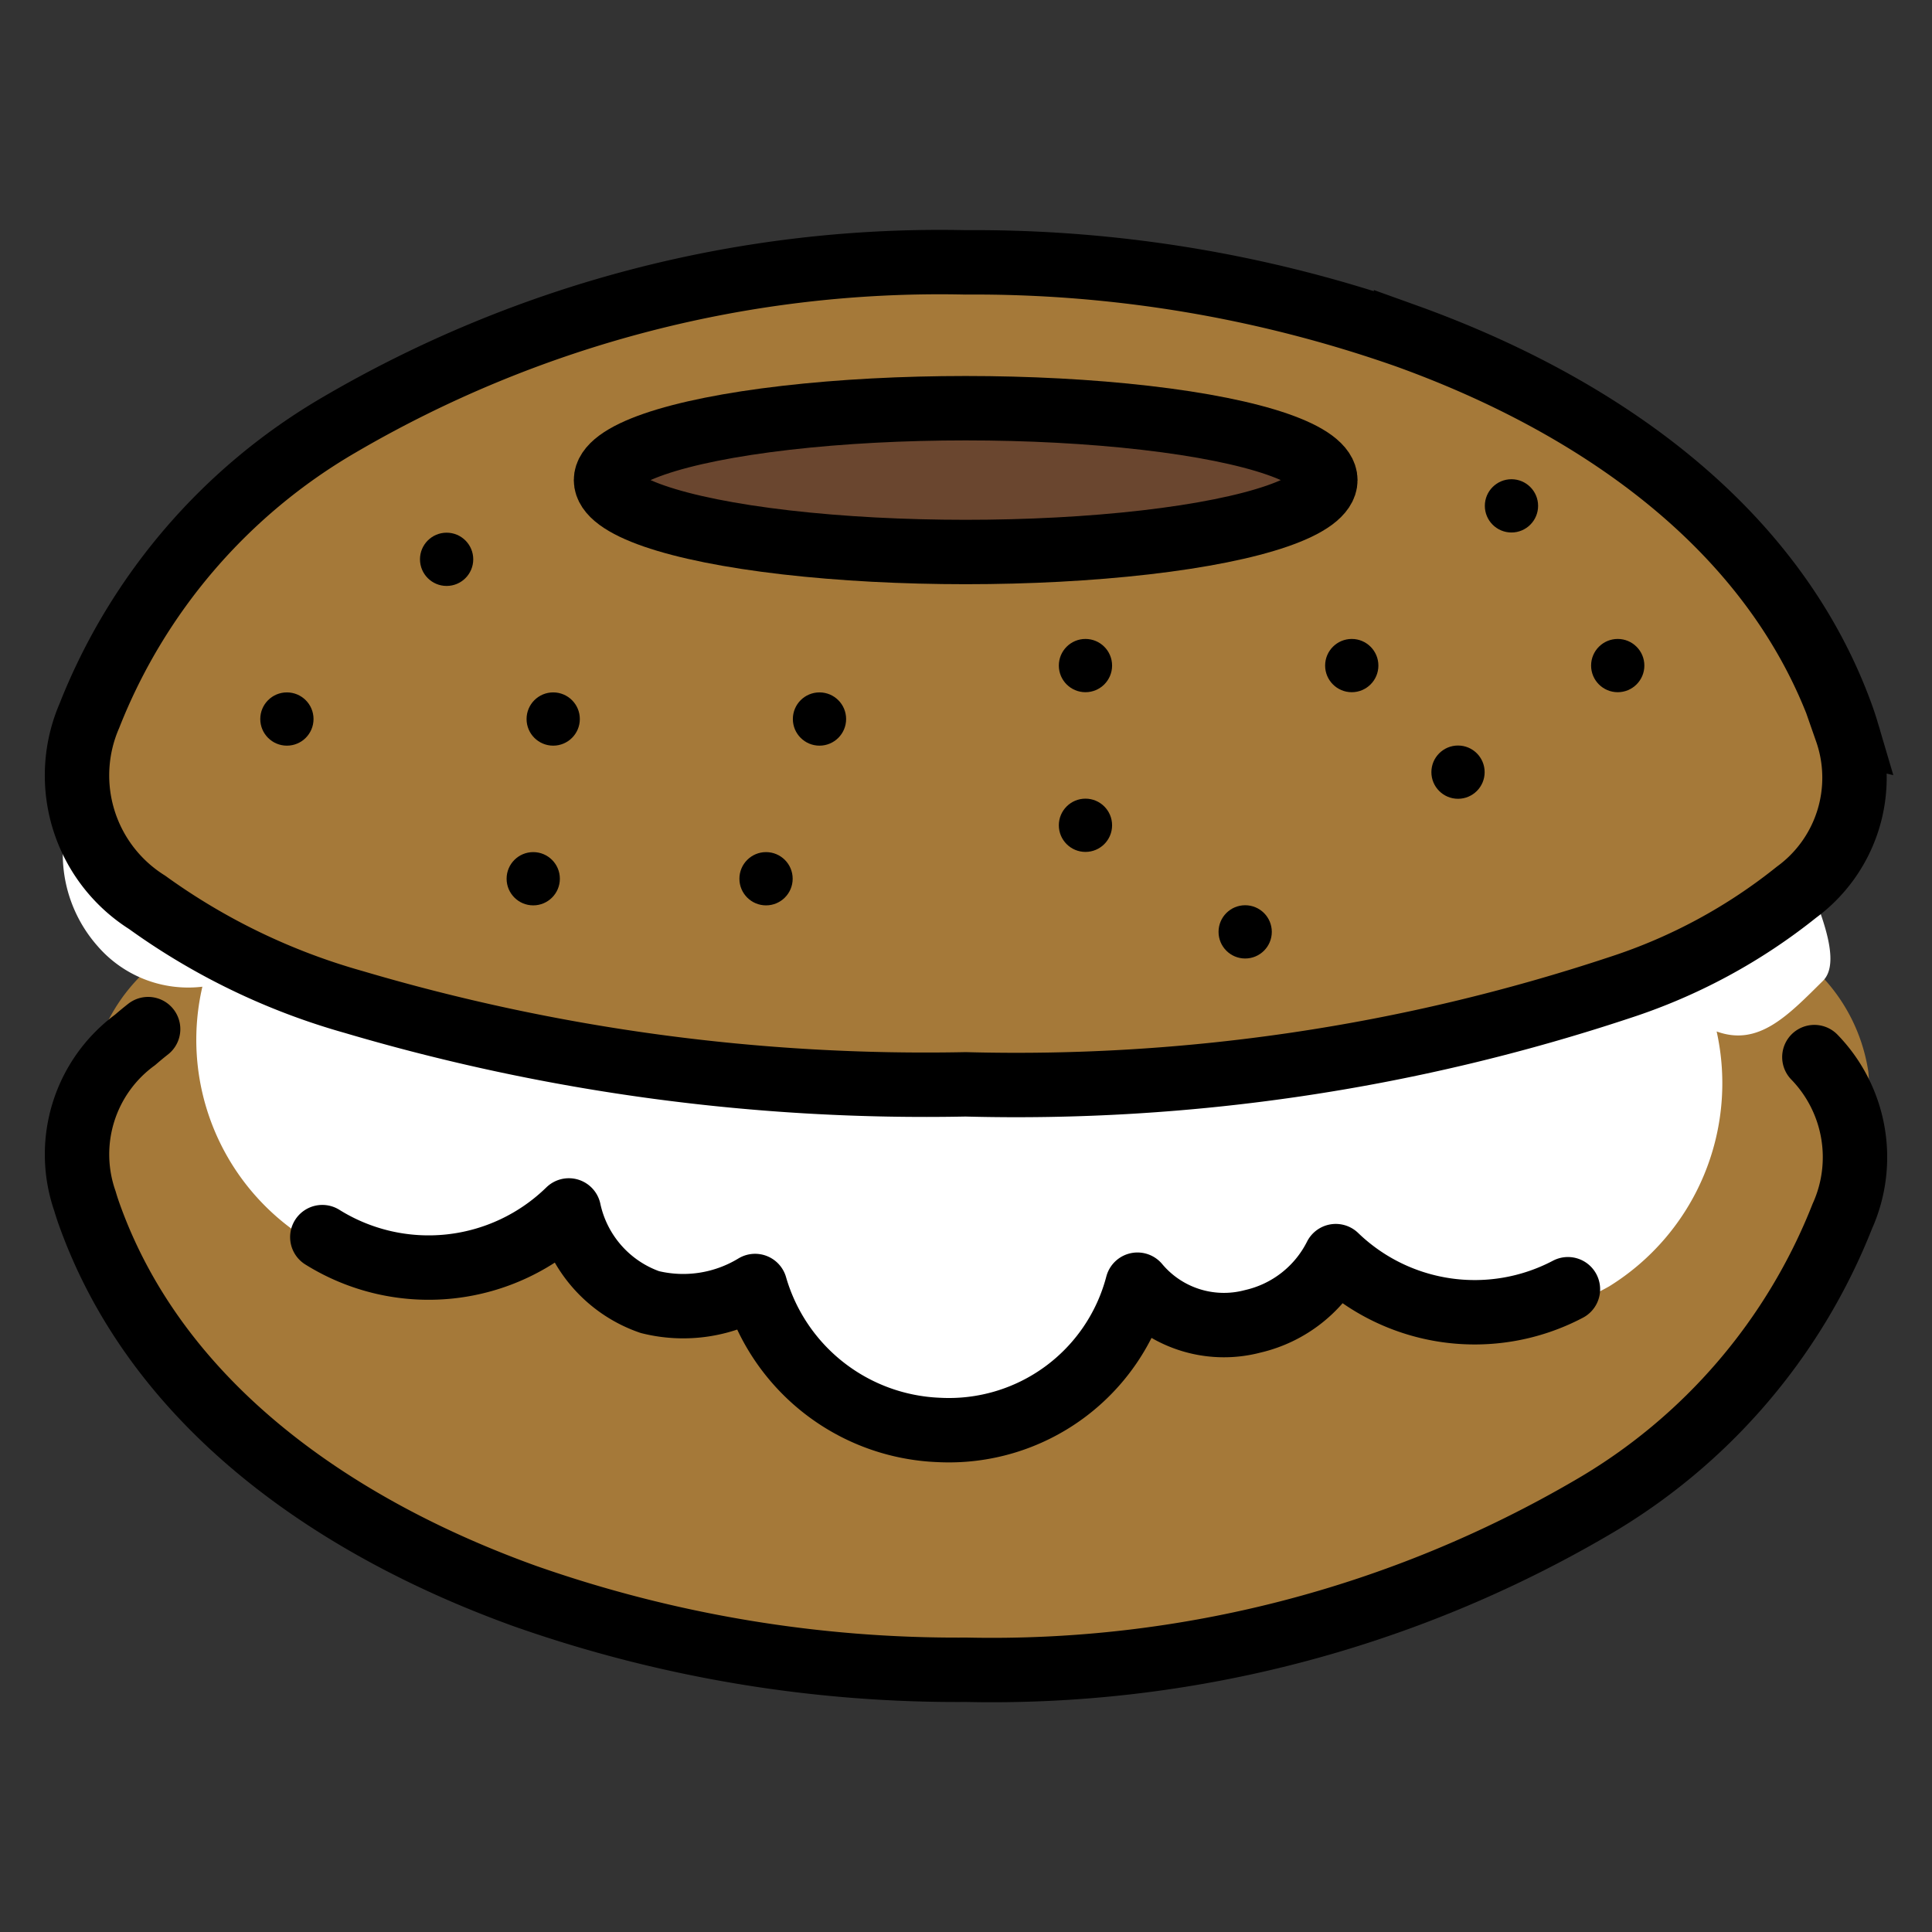 <svg viewBox="6 6 60 60" xmlns="http://www.w3.org/2000/svg">
  <rect x="6" y="6" width="60" height="60" fill="#333333" stroke="none"/>
  <defs>
    <linearGradient id="yellow-gradient" x1="0%" x2="0%" y1="0%" y2="100%">
      <stop offset="0%" style="stop-color:#FDE02F;stop-opacity:1;"/>
      <stop offset="100%" style="stop-color:#F7B209;stop-opacity:1;"/>
    </linearGradient>
  </defs>
  <g id="color">
    <path d="m62.08 27.87q-0.059-0.203-0.134-0.411c-2.15-6.021-7.764-9.784-13.55-11.87a40.48 40.48 0 0 0-13.68-2.282c-0.906 0-1.818 0.032-2.731 0.087a39.63 39.63 0 0 1 11.45 2.195c5.787 2.083 11.4 5.847 13.55 11.87q0.075 0.208 0.134 0.411a4.409 4.409 0 0 1-1.557 5.012 17.33 17.33 0 0 1-5.465 2.953 56.24 56.24 0 0 1-17.84 2.983q1.228 0.032 2.451 0.032a59.52 59.52 0 0 0 20.35-3.015 17.33 17.33 0 0 0 5.465-2.953 4.409 4.409 0 0 0 1.557-5.012z" fill="#6a462f" stroke-width="1.447"/>
    <path d="m9.008 41.9q0.06 0.233 0.134 0.474c2.156 6.947 7.784 11.29 13.59 13.69a35.81 35.81 0 0 0 13.72 2.633 33.34 33.34 0 0 0 19.5-5.818 20.2 20.2 0 0 0 7.601-9.872 8.818 8.818 0 0 0 0.469-3.731 5.495 5.495 0 0 0-2.076-3.524 19.45 19.45 0 0 0-6.427-3.57 55.16 55.16 0 0 0-19.07-2.954 52.51 52.51 0 0 0-20.4 3.479 21.82 21.82 0 0 0-3.415 1.756 12.6 12.6 0 0 0-2.063 1.651 5.549 5.549 0 0 0-1.562 5.783z" fill="#a57939" stroke-width="1.447"/>
    <path d="m8.14 31.26a4.311 4.311 0 0 0 0.896 4.128 3.72 3.72 0 0 0 3.249 1.255 7.3 7.3 0 0 0 2.872 7.592 6.265 6.265 0 0 0 8.082-0.959 4.261 4.261 0 0 0 2.646 3.207 4.29 4.29 0 0 0 3.451-0.573 6.589 6.589 0 0 0 6.004 5.031 6.495 6.495 0 0 0 6.527-5.112 3.539 3.539 0 0 0 3.775 1.275 4.157 4.157 0 0 0 2.726-2.294 6.221 6.221 0 0 0 7.605 1.14 7.42 7.42 0 0 0 3.339-7.917c1.3 0.473 2.204-0.485 3.301-1.572 0.96-0.951-1.364-4.515-1.447-5.789" fill="#fff" stroke-width="1.447"/>
    <path d="m63.74 27.87q-0.06-0.203-0.134-0.411c-2.15-6.021-7.764-9.784-13.55-11.87a40.48 40.48 0 0 0-13.68-2.282 36.95 36.95 0 0 0-19.45 5.042 18.17 18.17 0 0 0-7.772 9.044 4.659 4.659 0 0 0 1.793 5.8 20.39 20.39 0 0 0 6.411 3.094 62.67 62.67 0 0 0 19.02 2.561 59.52 59.52 0 0 0 20.35-3.015 17.34 17.34 0 0 0 5.465-2.953 4.409 4.409 0 0 0 1.557-5.012z" fill="#a57939" stroke-width="1.447"/>
    <ellipse cx="36.37" cy="20.08" fill="#6a462f" rx="11.17" ry="2.234" stroke-width="1.447"/>
  </g>
  <g id="line">
    <path d="m10.6 37.96q-0.206 0.162-0.404 0.334a4.407 4.407 0 0 0-1.557 5.01q0.059 0.203 0.134 0.411c2.149 6.018 7.761 9.779 13.55 11.86a40.47 40.47 0 0 0 13.68 2.281 36.93 36.93 0 0 0 19.44-5.039 18.16 18.16 0 0 0 7.769-9.039 4.465 4.465 0 0 0-0.865-4.949" fill="none" stroke="#000" stroke-linecap="round" stroke-linejoin="round" stroke-miterlimit="7" stroke-width="2"/>
    <ellipse cx="35.99" cy="20.91" fill="none" rx="11.17" ry="2.233" stroke="#000" stroke-miterlimit="7" stroke-width="2"/>
    <path d="m63.35 28.7q-0.06-0.203-0.134-0.411c-2.149-6.018-7.761-9.779-13.55-11.86a40.47 40.47 0 0 0-13.68-2.281 36.93 36.93 0 0 0-19.44 5.039 18.16 18.16 0 0 0-7.769 9.039 4.657 4.657 0 0 0 1.793 5.798 20.38 20.38 0 0 0 6.408 3.092 62.64 62.64 0 0 0 19.01 2.559 59.49 59.49 0 0 0 20.34-3.014 17.33 17.33 0 0 0 5.462-2.952 4.407 4.407 0 0 0 1.556-5.01z" fill="none" stroke="#000" stroke-miterlimit="7" stroke-width="2"/>
    <circle cx="23.18" cy="28.33" r="0.827" stroke-width="1.446"/>
    <circle cx="31.45" cy="28.33" r="0.827" stroke-width="1.446"/>
    <circle cx="19.87" cy="23.37" r="0.827" stroke-width="1.446"/>
    <circle cx="29.79" cy="33.29" r="0.827" stroke-width="1.446"/>
    <circle cx="14.91" cy="28.33" r="0.827" stroke-width="1.446"/>
    <circle cx="39.71" cy="31.63" r="0.827" stroke-width="1.446"/>
    <circle cx="39.71" cy="26.67" r="0.827" stroke-width="1.446"/>
    <circle cx="44.67" cy="34.94" r="0.827" stroke-width="1.446"/>
    <circle cx="47.98" cy="26.67" r="0.827" stroke-width="1.446"/>
    <circle cx="51.28" cy="29.98" r="0.827" stroke-width="1.446"/>
    <circle cx="52.94" cy="21.71" r="0.827" stroke-width="1.446"/>
    <circle cx="56.24" cy="26.67" r="0.827" stroke-width="1.446"/>
    <path d="m16.01 44.42a6.232 6.232 0 0 0 7.656-0.829 3.874 3.874 0 0 0 2.515 2.846 4.296 4.296 0 0 0 3.269-0.499 6.19 6.19 0 0 0 5.702 4.47 6.052 6.052 0 0 0 6.173-4.511 3.501 3.501 0 0 0 3.581 1.138 3.855 3.855 0 0 0 2.578-2.025 6.211 6.211 0 0 0 7.209 1.028" fill="none" stroke="#000" stroke-linecap="round" stroke-linejoin="round" stroke-miterlimit="7" stroke-width="2"/>
    <circle cx="22.56" cy="33.29" r="0.827" stroke-width="1.446"/>
  </g>
</svg>